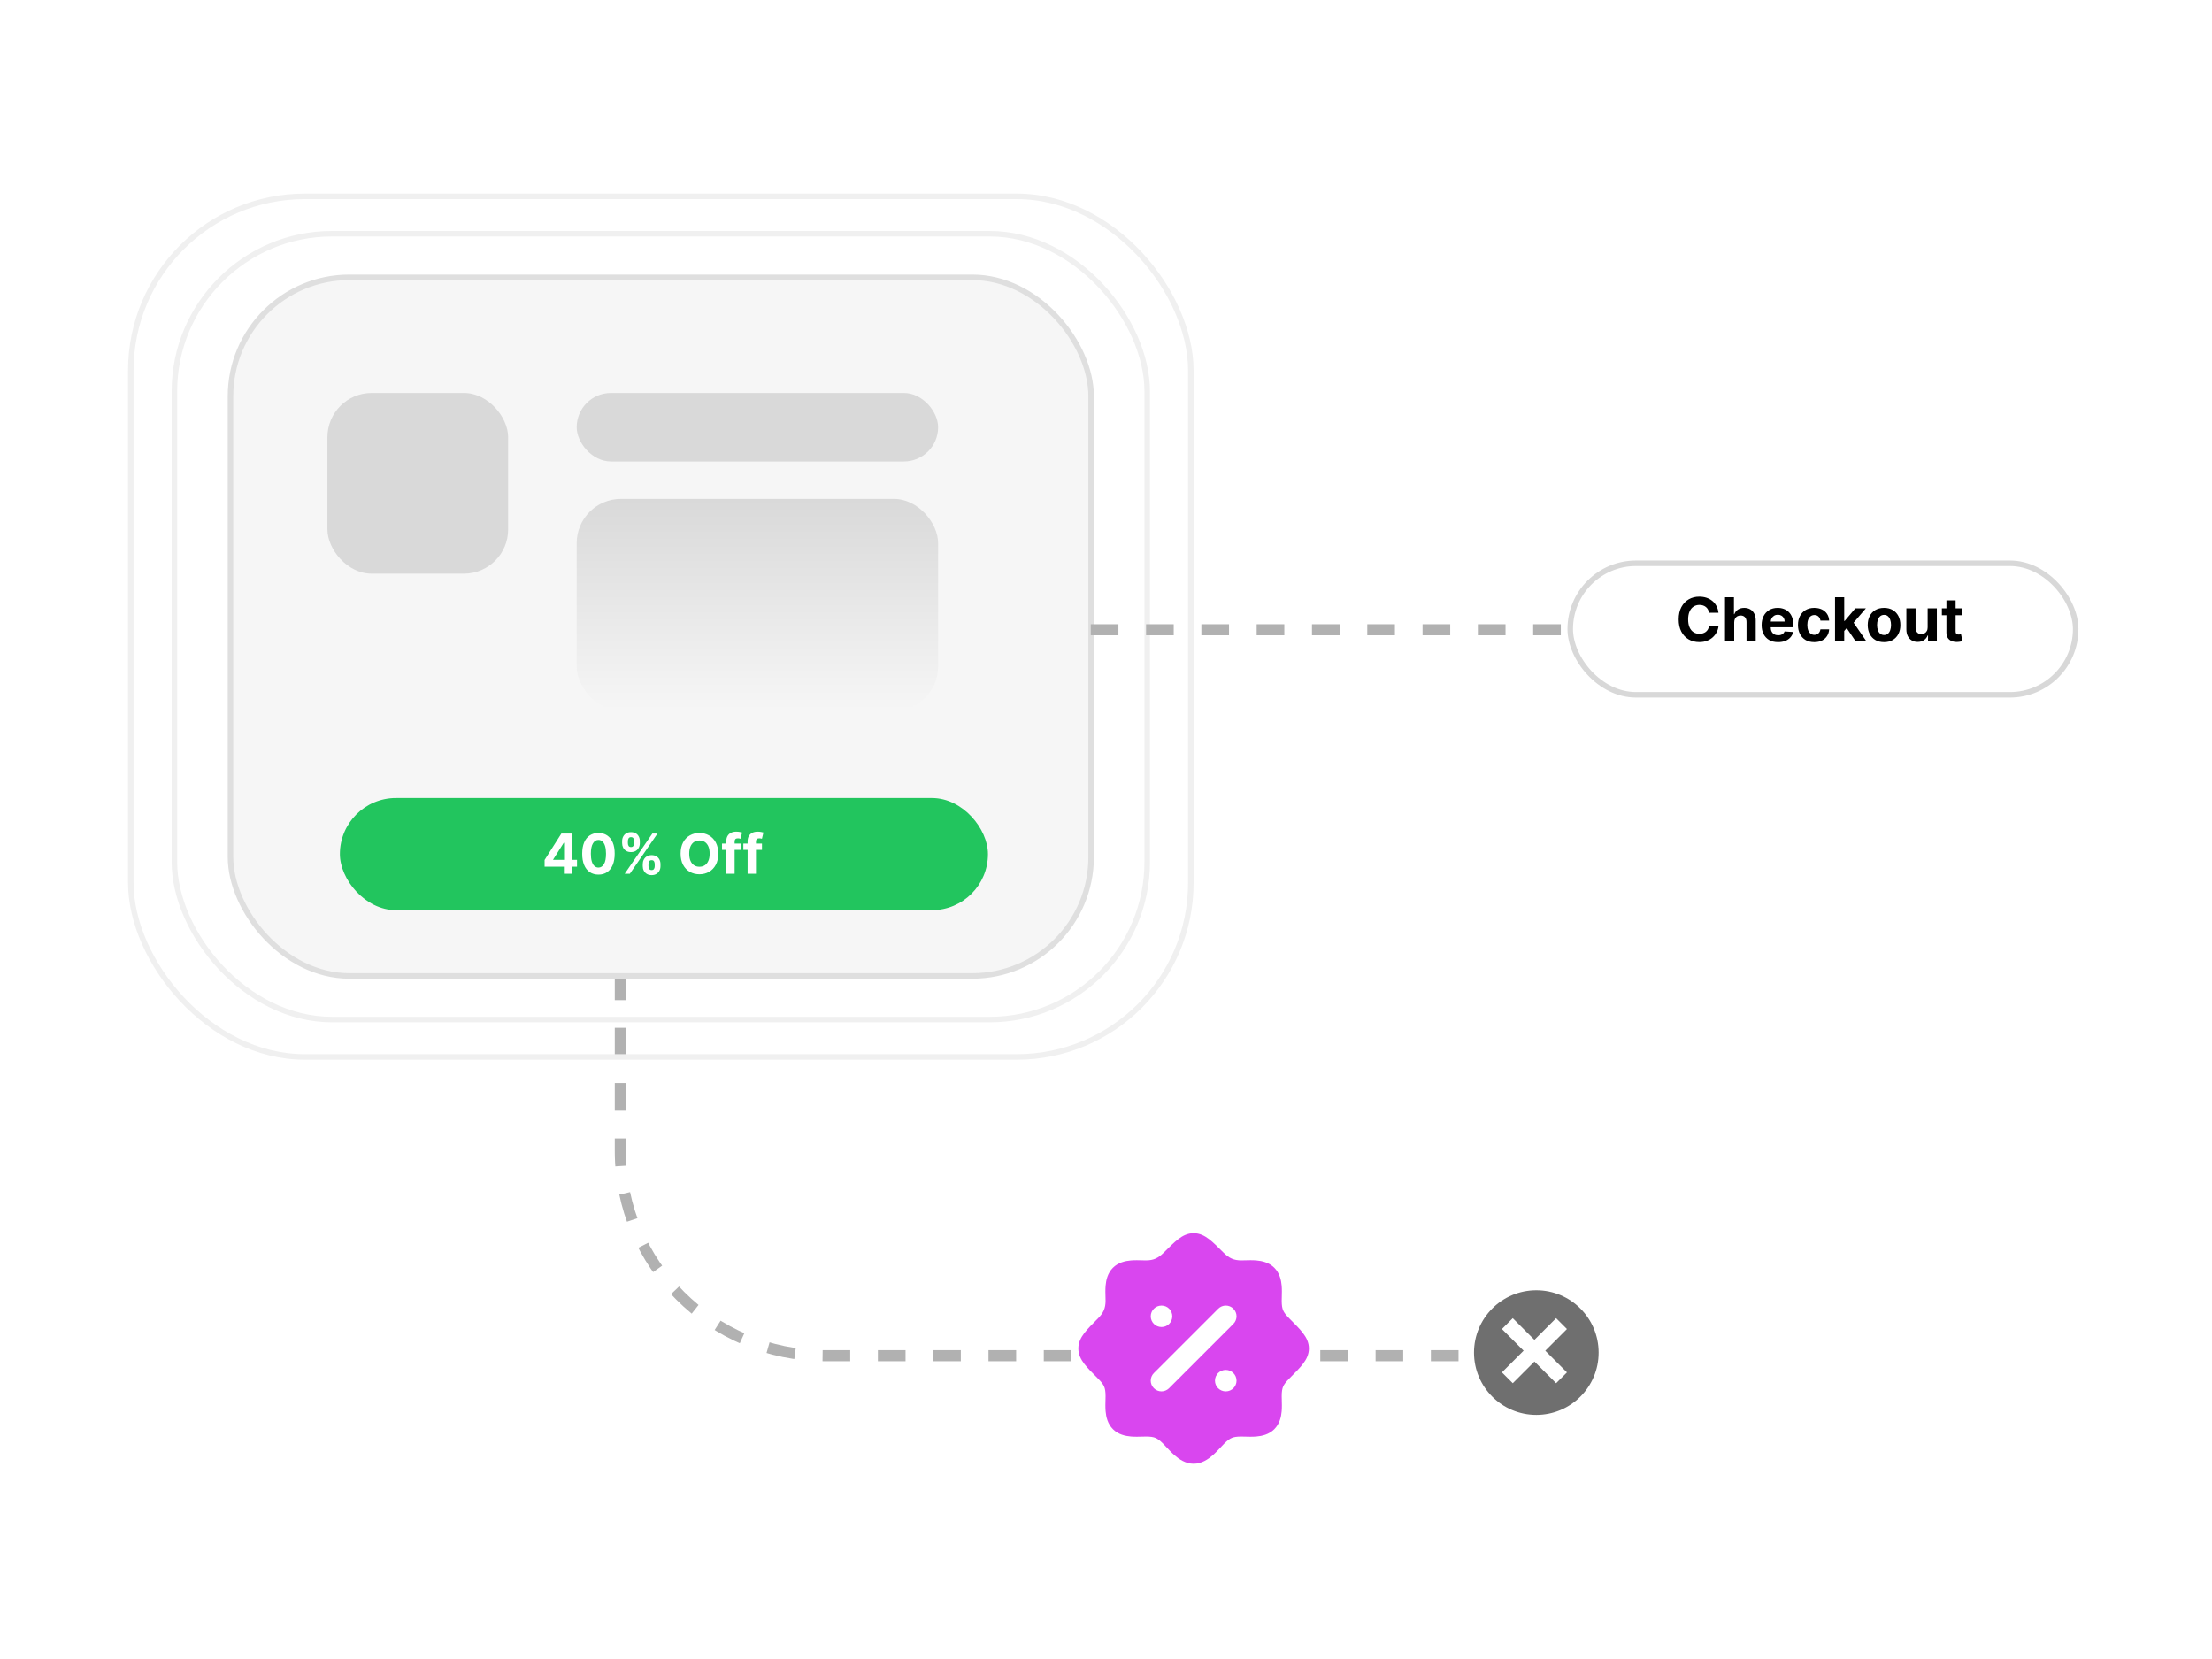 <svg width="400" height="300" viewBox="0 0 400 300" fill="none" xmlns="http://www.w3.org/2000/svg">
<rect width="400" height="300" fill="white"/>
<path d="M112.171 175.854V208.154C112.171 228.588 128.736 245.154 149.171 245.154H277.251" stroke="#B1B1B1" stroke-width="2" stroke-dasharray="5 5"/>
<rect x="41.681" y="50.149" width="155.629" height="126.332" rx="21.5" fill="#F6F6F6" stroke="#DFDFDF"/>
<rect x="31.539" y="42.261" width="175.912" height="142.107" rx="28.5" stroke="#F0F0F0"/>
<rect x="23.651" y="35.5" width="191.688" height="155.629" rx="31.5" stroke="#F0F0F0"/>
<rect x="59.21" y="71.058" width="32.678" height="32.678" rx="8" fill="#D9D9D9"/>
<rect x="104.283" y="71.058" width="65.356" height="12.395" rx="6.198" fill="#D9D9D9"/>
<rect x="104.283" y="90.215" width="65.356" height="38.312" rx="8" fill="url(#paint0_linear_2_19)"/>
<rect x="61.463" y="144.302" width="117.19" height="20.283" rx="10.142" fill="#22C55E"/>
<rect x="210" y="241" width="13" height="9" fill="white"/>
<path fill-rule="evenodd" clip-rule="evenodd" d="M213.065 224.073C213.871 223.458 214.758 223 215.846 223C216.935 223 217.821 223.458 218.628 224.073C219.384 224.65 220.217 225.484 221.192 226.459L221.261 226.527C222.259 227.525 223.129 227.918 224.472 227.918C224.64 227.918 224.852 227.912 225.093 227.905C225.703 227.888 226.493 227.866 227.182 227.924C228.194 228.009 229.46 228.281 230.427 229.239C231.4 230.205 231.679 231.477 231.767 232.495C231.827 233.19 231.804 233.986 231.787 234.6C231.78 234.84 231.774 235.053 231.774 235.221C231.774 236.095 231.871 236.583 232.04 236.969C232.213 237.365 232.518 237.785 233.165 238.432L233.234 238.5C234.209 239.476 235.043 240.309 235.619 241.065C236.235 241.871 236.693 242.758 236.693 243.846C236.693 244.934 236.235 245.821 235.619 246.628C235.043 247.384 234.209 248.217 233.233 249.193L233.165 249.261C232.518 249.908 232.213 250.328 232.04 250.724C231.871 251.109 231.774 251.597 231.774 252.472C231.774 252.64 231.78 252.852 231.787 253.092C231.804 253.706 231.827 254.502 231.767 255.198C231.679 256.216 231.4 257.488 230.426 258.454C229.46 259.411 228.193 259.683 227.182 259.768C226.493 259.827 225.703 259.804 225.093 259.787C224.852 259.78 224.64 259.774 224.472 259.774C223.616 259.774 223.135 259.86 222.757 260.017C222.379 260.173 221.974 260.452 221.365 261.061C221.235 261.191 221.063 261.375 220.865 261.587C220.42 262.065 219.84 262.687 219.298 263.16C218.476 263.878 217.298 264.693 215.846 264.693C214.395 264.693 213.216 263.878 212.395 263.16C211.853 262.687 211.273 262.065 210.827 261.587C210.63 261.375 210.458 261.191 210.328 261.061C209.719 260.452 209.314 260.173 208.936 260.017C208.557 259.86 208.077 259.774 207.221 259.774C207.053 259.774 206.84 259.78 206.6 259.787C205.989 259.804 205.2 259.827 204.511 259.768C203.499 259.683 202.232 259.411 201.266 258.454C200.293 257.488 200.014 256.216 199.926 255.198C199.866 254.502 199.888 253.707 199.906 253.092C199.912 252.852 199.918 252.64 199.918 252.472C199.918 251.597 199.821 251.109 199.653 250.724C199.48 250.328 199.175 249.908 198.528 249.261L198.459 249.193C197.484 248.217 196.65 247.384 196.073 246.628C195.458 245.821 195 244.934 195 243.846C195 242.758 195.458 241.871 196.073 241.065C196.65 240.309 197.484 239.476 198.459 238.5L198.527 238.432C199.526 237.434 199.918 236.564 199.918 235.221C199.918 235.053 199.912 234.84 199.906 234.6C199.888 233.989 199.866 233.2 199.924 232.511C200.009 231.499 200.281 230.232 201.239 229.266C202.205 228.293 203.477 228.014 204.495 227.926C205.19 227.866 205.986 227.888 206.6 227.906C206.84 227.912 207.053 227.918 207.221 227.918C208.564 227.918 209.434 227.525 210.432 226.527L210.5 226.459C211.476 225.484 212.309 224.65 213.065 224.073ZM208.658 251.035C207.9 250.278 207.9 249.05 208.658 248.293L220.293 236.658C221.05 235.9 222.278 235.9 223.035 236.658C223.792 237.415 223.792 238.643 223.035 239.4L211.4 251.035C210.643 251.792 209.415 251.792 208.658 251.035ZM210.05 236.09H210.029C208.958 236.09 208.09 236.958 208.09 238.029C208.09 239.1 208.958 239.968 210.029 239.968H210.05C211.121 239.968 211.989 239.1 211.989 238.029C211.989 236.958 211.121 236.09 210.05 236.09ZM221.643 247.725C220.572 247.725 219.704 248.593 219.704 249.664C219.704 250.735 220.572 251.603 221.643 251.603H221.664C222.735 251.603 223.603 250.735 223.603 249.664C223.603 248.593 222.735 247.725 221.664 247.725H221.643Z" fill="#D946EF"/>
<circle cx="277.815" cy="244.59" r="11.268" fill="#6F6F6F"/>
<path d="M271.593 240.329L273.553 238.369L283.353 248.168L281.393 250.128L271.593 240.329Z" fill="white"/>
<path d="M273.553 250.128L271.593 248.168L281.393 238.369L283.353 240.329L273.553 250.128Z" fill="white"/>
<path d="M197.246 113.878H334.156" stroke="#B1B1B1" stroke-width="2" stroke-dasharray="5 5"/>
<g filter="url(#filter0_d_2_19)">
<rect x="283.449" y="100.356" width="92.4" height="24.79" rx="12.395" fill="white"/>
<rect x="283.949" y="100.856" width="91.4" height="23.79" rx="11.895" stroke="#D8D8D8"/>
</g>
<path d="M310.754 110.801H309.043C309.012 110.579 308.948 110.383 308.852 110.211C308.755 110.036 308.632 109.888 308.48 109.766C308.329 109.643 308.155 109.549 307.957 109.484C307.762 109.419 307.549 109.387 307.32 109.387C306.906 109.387 306.546 109.49 306.238 109.695C305.931 109.898 305.693 110.195 305.523 110.586C305.354 110.974 305.27 111.445 305.27 112C305.27 112.57 305.354 113.049 305.523 113.437C305.695 113.826 305.935 114.118 306.242 114.316C306.549 114.514 306.905 114.613 307.309 114.613C307.535 114.613 307.745 114.583 307.938 114.523C308.133 114.464 308.306 114.376 308.457 114.262C308.608 114.145 308.733 114.003 308.832 113.836C308.934 113.669 309.004 113.479 309.043 113.266L310.754 113.273C310.71 113.641 310.599 113.995 310.422 114.336C310.247 114.674 310.012 114.978 309.715 115.246C309.421 115.512 309.069 115.723 308.66 115.879C308.254 116.033 307.794 116.109 307.281 116.109C306.568 116.109 305.93 115.948 305.367 115.625C304.807 115.302 304.365 114.835 304.039 114.223C303.716 113.611 303.555 112.87 303.555 112C303.555 111.128 303.719 110.385 304.047 109.773C304.375 109.161 304.82 108.695 305.383 108.375C305.945 108.052 306.578 107.891 307.281 107.891C307.745 107.891 308.174 107.956 308.57 108.086C308.969 108.216 309.322 108.406 309.629 108.656C309.936 108.904 310.186 109.207 310.379 109.566C310.574 109.926 310.699 110.337 310.754 110.801ZM313.6 112.531V116H311.936V108H313.553V111.059H313.623C313.758 110.704 313.977 110.427 314.279 110.227C314.581 110.023 314.96 109.922 315.416 109.922C315.833 109.922 316.196 110.013 316.506 110.195C316.818 110.375 317.061 110.634 317.232 110.973C317.407 111.309 317.493 111.711 317.49 112.18V116H315.826V112.477C315.829 112.107 315.735 111.819 315.545 111.613C315.357 111.408 315.094 111.305 314.756 111.305C314.529 111.305 314.329 111.353 314.154 111.449C313.982 111.546 313.847 111.686 313.748 111.871C313.652 112.053 313.602 112.273 313.6 112.531ZM321.534 116.117C320.917 116.117 320.386 115.992 319.94 115.742C319.498 115.49 319.157 115.133 318.917 114.672C318.677 114.208 318.558 113.66 318.558 113.027C318.558 112.41 318.677 111.868 318.917 111.402C319.157 110.936 319.494 110.573 319.929 110.312C320.366 110.052 320.879 109.922 321.468 109.922C321.864 109.922 322.232 109.986 322.573 110.113C322.917 110.238 323.216 110.427 323.472 110.68C323.729 110.932 323.93 111.25 324.073 111.633C324.216 112.013 324.288 112.458 324.288 112.969V113.426H319.222V112.395H322.722C322.722 112.155 322.67 111.943 322.565 111.758C322.461 111.573 322.317 111.428 322.132 111.324C321.95 111.217 321.737 111.164 321.495 111.164C321.243 111.164 321.019 111.223 320.823 111.34C320.631 111.454 320.479 111.609 320.37 111.805C320.261 111.997 320.205 112.212 320.202 112.449V113.43C320.202 113.727 320.257 113.983 320.366 114.199C320.478 114.415 320.636 114.582 320.839 114.699C321.042 114.816 321.283 114.875 321.562 114.875C321.746 114.875 321.916 114.849 322.069 114.797C322.223 114.745 322.354 114.667 322.464 114.562C322.573 114.458 322.657 114.331 322.714 114.18L324.253 114.281C324.175 114.651 324.015 114.974 323.772 115.25C323.533 115.523 323.223 115.737 322.843 115.891C322.465 116.042 322.029 116.117 321.534 116.117ZM328.085 116.117C327.47 116.117 326.942 115.987 326.499 115.727C326.059 115.464 325.72 115.099 325.483 114.633C325.249 114.167 325.132 113.63 325.132 113.023C325.132 112.409 325.25 111.87 325.487 111.406C325.727 110.94 326.067 110.577 326.507 110.316C326.947 110.053 327.47 109.922 328.077 109.922C328.601 109.922 329.059 110.017 329.452 110.207C329.845 110.397 330.157 110.664 330.386 111.008C330.615 111.352 330.741 111.755 330.765 112.219H329.194C329.15 111.919 329.033 111.678 328.843 111.496C328.655 111.311 328.409 111.219 328.104 111.219C327.847 111.219 327.621 111.289 327.429 111.43C327.239 111.568 327.09 111.77 326.983 112.035C326.877 112.301 326.823 112.622 326.823 113C326.823 113.383 326.875 113.708 326.979 113.977C327.086 114.245 327.236 114.449 327.429 114.59C327.621 114.73 327.847 114.801 328.104 114.801C328.295 114.801 328.465 114.762 328.616 114.684C328.77 114.605 328.896 114.492 328.995 114.344C329.097 114.193 329.163 114.012 329.194 113.801H330.765C330.739 114.259 330.614 114.663 330.39 115.012C330.168 115.358 329.862 115.629 329.472 115.824C329.081 116.02 328.619 116.117 328.085 116.117ZM333.338 114.273L333.342 112.277H333.584L335.506 110H337.416L334.834 113.016H334.439L333.338 114.273ZM331.83 116V108H333.494V116H331.83ZM335.58 116L333.814 113.387L334.924 112.211L337.529 116H335.58ZM340.696 116.117C340.09 116.117 339.565 115.988 339.122 115.73C338.682 115.47 338.342 115.108 338.103 114.645C337.863 114.178 337.743 113.638 337.743 113.023C337.743 112.404 337.863 111.862 338.103 111.398C338.342 110.932 338.682 110.57 339.122 110.312C339.565 110.052 340.09 109.922 340.696 109.922C341.303 109.922 341.826 110.052 342.267 110.312C342.709 110.57 343.05 110.932 343.29 111.398C343.53 111.862 343.649 112.404 343.649 113.023C343.649 113.638 343.53 114.178 343.29 114.645C343.05 115.108 342.709 115.47 342.267 115.73C341.826 115.988 341.303 116.117 340.696 116.117ZM340.704 114.828C340.98 114.828 341.211 114.75 341.396 114.594C341.58 114.435 341.72 114.219 341.813 113.945C341.91 113.672 341.958 113.361 341.958 113.012C341.958 112.663 341.91 112.352 341.813 112.078C341.72 111.805 341.58 111.589 341.396 111.43C341.211 111.271 340.98 111.191 340.704 111.191C340.425 111.191 340.191 111.271 340.001 111.43C339.813 111.589 339.672 111.805 339.575 112.078C339.481 112.352 339.435 112.663 339.435 113.012C339.435 113.361 339.481 113.672 339.575 113.945C339.672 114.219 339.813 114.435 340.001 114.594C340.191 114.75 340.425 114.828 340.704 114.828ZM348.579 113.445V110H350.243V116H348.646V114.91H348.583C348.448 115.262 348.222 115.544 347.907 115.758C347.595 115.971 347.213 116.078 346.763 116.078C346.362 116.078 346.009 115.987 345.704 115.805C345.399 115.622 345.161 115.363 344.989 115.027C344.82 114.691 344.734 114.289 344.731 113.82V110H346.396V113.523C346.398 113.878 346.493 114.158 346.681 114.363C346.868 114.569 347.119 114.672 347.435 114.672C347.635 114.672 347.823 114.626 347.997 114.535C348.172 114.441 348.312 114.303 348.419 114.121C348.528 113.939 348.582 113.714 348.579 113.445ZM354.766 110V111.25H351.152V110H354.766ZM351.973 108.562H353.637V114.156C353.637 114.31 353.66 114.43 353.707 114.516C353.754 114.599 353.819 114.658 353.902 114.691C353.988 114.725 354.087 114.742 354.199 114.742C354.277 114.742 354.355 114.736 354.434 114.723C354.512 114.707 354.572 114.695 354.613 114.687L354.875 115.926C354.792 115.952 354.674 115.982 354.523 116.016C354.372 116.052 354.189 116.074 353.973 116.082C353.572 116.098 353.22 116.044 352.918 115.922C352.618 115.799 352.385 115.609 352.219 115.352C352.052 115.094 351.97 114.768 351.973 114.375V108.562Z" fill="black"/>
<path d="M98.479 156.722V155.511L101.516 150.727H102.56V152.403H101.942L100.028 155.433V155.489H104.342V156.722H98.479ZM101.97 158V156.352L101.999 155.816V150.727H103.44V158H101.97ZM108.218 158.16C107.608 158.157 107.082 158.007 106.642 157.709C106.204 157.411 105.866 156.978 105.63 156.413C105.395 155.847 105.279 155.166 105.282 154.371C105.282 153.578 105.399 152.902 105.633 152.343C105.87 151.784 106.207 151.359 106.645 151.068C107.086 150.775 107.61 150.628 108.218 150.628C108.827 150.628 109.35 150.775 109.788 151.068C110.228 151.362 110.567 151.788 110.804 152.347C111.04 152.903 111.158 153.578 111.155 154.371C111.155 155.169 111.037 155.85 110.8 156.416C110.566 156.982 110.23 157.414 109.792 157.712C109.354 158.011 108.829 158.16 108.218 158.16ZM108.218 156.885C108.635 156.885 108.968 156.675 109.216 156.256C109.465 155.837 109.588 155.209 109.586 154.371C109.586 153.819 109.529 153.36 109.415 152.993C109.304 152.626 109.145 152.35 108.939 152.165C108.736 151.981 108.495 151.888 108.218 151.888C107.804 151.888 107.473 152.096 107.224 152.51C106.975 152.924 106.85 153.545 106.848 154.371C106.848 154.929 106.903 155.396 107.015 155.77C107.128 156.142 107.288 156.421 107.494 156.608C107.7 156.793 107.941 156.885 108.218 156.885ZM116.232 156.636V156.253C116.232 155.962 116.294 155.694 116.417 155.45C116.543 155.204 116.724 155.008 116.96 154.861C117.2 154.712 117.491 154.637 117.834 154.637C118.182 154.637 118.474 154.71 118.711 154.857C118.95 155.004 119.13 155.201 119.251 155.447C119.374 155.691 119.436 155.959 119.436 156.253V156.636C119.436 156.928 119.374 157.196 119.251 157.442C119.128 157.686 118.947 157.882 118.708 158.028C118.468 158.178 118.177 158.252 117.834 158.252C117.486 158.252 117.194 158.178 116.957 158.028C116.72 157.882 116.54 157.686 116.417 157.442C116.294 157.196 116.232 156.928 116.232 156.636ZM117.266 156.253V156.636C117.266 156.804 117.306 156.963 117.387 157.112C117.469 157.261 117.619 157.336 117.834 157.336C118.049 157.336 118.196 157.263 118.274 157.116C118.355 156.969 118.395 156.809 118.395 156.636V156.253C118.395 156.08 118.357 155.919 118.281 155.77C118.206 155.621 118.057 155.546 117.834 155.546C117.621 155.546 117.473 155.621 117.39 155.77C117.307 155.919 117.266 156.08 117.266 156.253ZM112.5 152.474V152.091C112.5 151.797 112.563 151.529 112.688 151.285C112.814 151.039 112.995 150.842 113.232 150.695C113.471 150.549 113.76 150.475 114.098 150.475C114.449 150.475 114.742 150.549 114.979 150.695C115.216 150.842 115.396 151.039 115.519 151.285C115.642 151.529 115.703 151.797 115.703 152.091V152.474C115.703 152.768 115.641 153.037 115.515 153.281C115.392 153.524 115.211 153.72 114.972 153.866C114.735 154.011 114.444 154.083 114.098 154.083C113.753 154.083 113.46 154.01 113.221 153.863C112.984 153.714 112.804 153.518 112.681 153.277C112.561 153.033 112.5 152.766 112.5 152.474ZM113.541 152.091V152.474C113.541 152.647 113.581 152.807 113.661 152.954C113.744 153.101 113.89 153.174 114.098 153.174C114.316 153.174 114.464 153.101 114.542 152.954C114.623 152.807 114.663 152.647 114.663 152.474V152.091C114.663 151.918 114.625 151.757 114.549 151.608C114.473 151.459 114.323 151.384 114.098 151.384C113.887 151.384 113.742 151.46 113.661 151.612C113.581 151.763 113.541 151.923 113.541 152.091ZM112.969 158L117.969 150.727H118.899L113.899 158H112.969ZM129.886 154.364C129.886 155.157 129.735 155.831 129.435 156.388C129.136 156.944 128.729 157.369 128.213 157.663C127.699 157.954 127.122 158.099 126.48 158.099C125.834 158.099 125.254 157.953 124.74 157.659C124.226 157.366 123.82 156.941 123.522 156.384C123.224 155.828 123.075 155.154 123.075 154.364C123.075 153.571 123.224 152.896 123.522 152.339C123.82 151.783 124.226 151.359 124.74 151.068C125.254 150.775 125.834 150.628 126.48 150.628C127.122 150.628 127.699 150.775 128.213 151.068C128.729 151.359 129.136 151.783 129.435 152.339C129.735 152.896 129.886 153.571 129.886 154.364ZM128.327 154.364C128.327 153.85 128.25 153.417 128.096 153.064C127.944 152.711 127.73 152.444 127.453 152.261C127.176 152.079 126.852 151.988 126.48 151.988C126.108 151.988 125.784 152.079 125.507 152.261C125.23 152.444 125.015 152.711 124.861 153.064C124.709 153.417 124.634 153.85 124.634 154.364C124.634 154.877 124.709 155.311 124.861 155.663C125.015 156.016 125.23 156.284 125.507 156.466C125.784 156.648 126.108 156.739 126.48 156.739C126.852 156.739 127.176 156.648 127.453 156.466C127.73 156.284 127.944 156.016 128.096 155.663C128.25 155.311 128.327 154.877 128.327 154.364ZM133.93 152.545V153.682H130.563V152.545H133.93ZM131.334 158V152.151C131.334 151.756 131.411 151.428 131.564 151.168C131.721 150.907 131.934 150.712 132.204 150.582C132.474 150.451 132.78 150.386 133.123 150.386C133.355 150.386 133.567 150.404 133.759 150.44C133.953 150.475 134.098 150.507 134.192 150.536L133.922 151.672C133.863 151.653 133.79 151.635 133.702 151.619C133.617 151.602 133.529 151.594 133.439 151.594C133.217 151.594 133.062 151.646 132.974 151.75C132.887 151.852 132.843 151.995 132.843 152.18V158H131.334ZM137.787 152.545V153.682H134.42V152.545H137.787ZM135.191 158V152.151C135.191 151.756 135.268 151.428 135.422 151.168C135.578 150.907 135.791 150.712 136.061 150.582C136.331 150.451 136.638 150.386 136.981 150.386C137.213 150.386 137.425 150.404 137.616 150.44C137.811 150.475 137.955 150.507 138.05 150.536L137.78 151.672C137.721 151.653 137.647 151.635 137.56 151.619C137.474 151.602 137.387 151.594 137.297 151.594C137.074 151.594 136.919 151.646 136.832 151.75C136.744 151.852 136.7 151.995 136.7 152.18V158H135.191Z" fill="white"/>
<defs>
<filter id="filter0_d_2_19" x="279.449" y="97.356" width="100.4" height="32.79" filterUnits="userSpaceOnUse" color-interpolation-filters="sRGB">
<feFlood flood-opacity="0" result="BackgroundImageFix"/>
<feColorMatrix in="SourceAlpha" type="matrix" values="0 0 0 0 0 0 0 0 0 0 0 0 0 0 0 0 0 0 127 0" result="hardAlpha"/>
<feOffset dy="1"/>
<feGaussianBlur stdDeviation="2"/>
<feComposite in2="hardAlpha" operator="out"/>
<feColorMatrix type="matrix" values="0 0 0 0 0 0 0 0 0 0 0 0 0 0 0 0 0 0 0.15 0"/>
<feBlend mode="normal" in2="BackgroundImageFix" result="effect1_dropShadow_2_19"/>
<feBlend mode="normal" in="SourceGraphic" in2="effect1_dropShadow_2_19" result="shape"/>
</filter>
<linearGradient id="paint0_linear_2_19" x1="136.961" y1="90.215" x2="136.961" y2="128.527" gradientUnits="userSpaceOnUse">
<stop stop-color="#D9D9D9"/>
<stop offset="1" stop-color="#F6F6F6"/>
</linearGradient>
</defs>
</svg>
